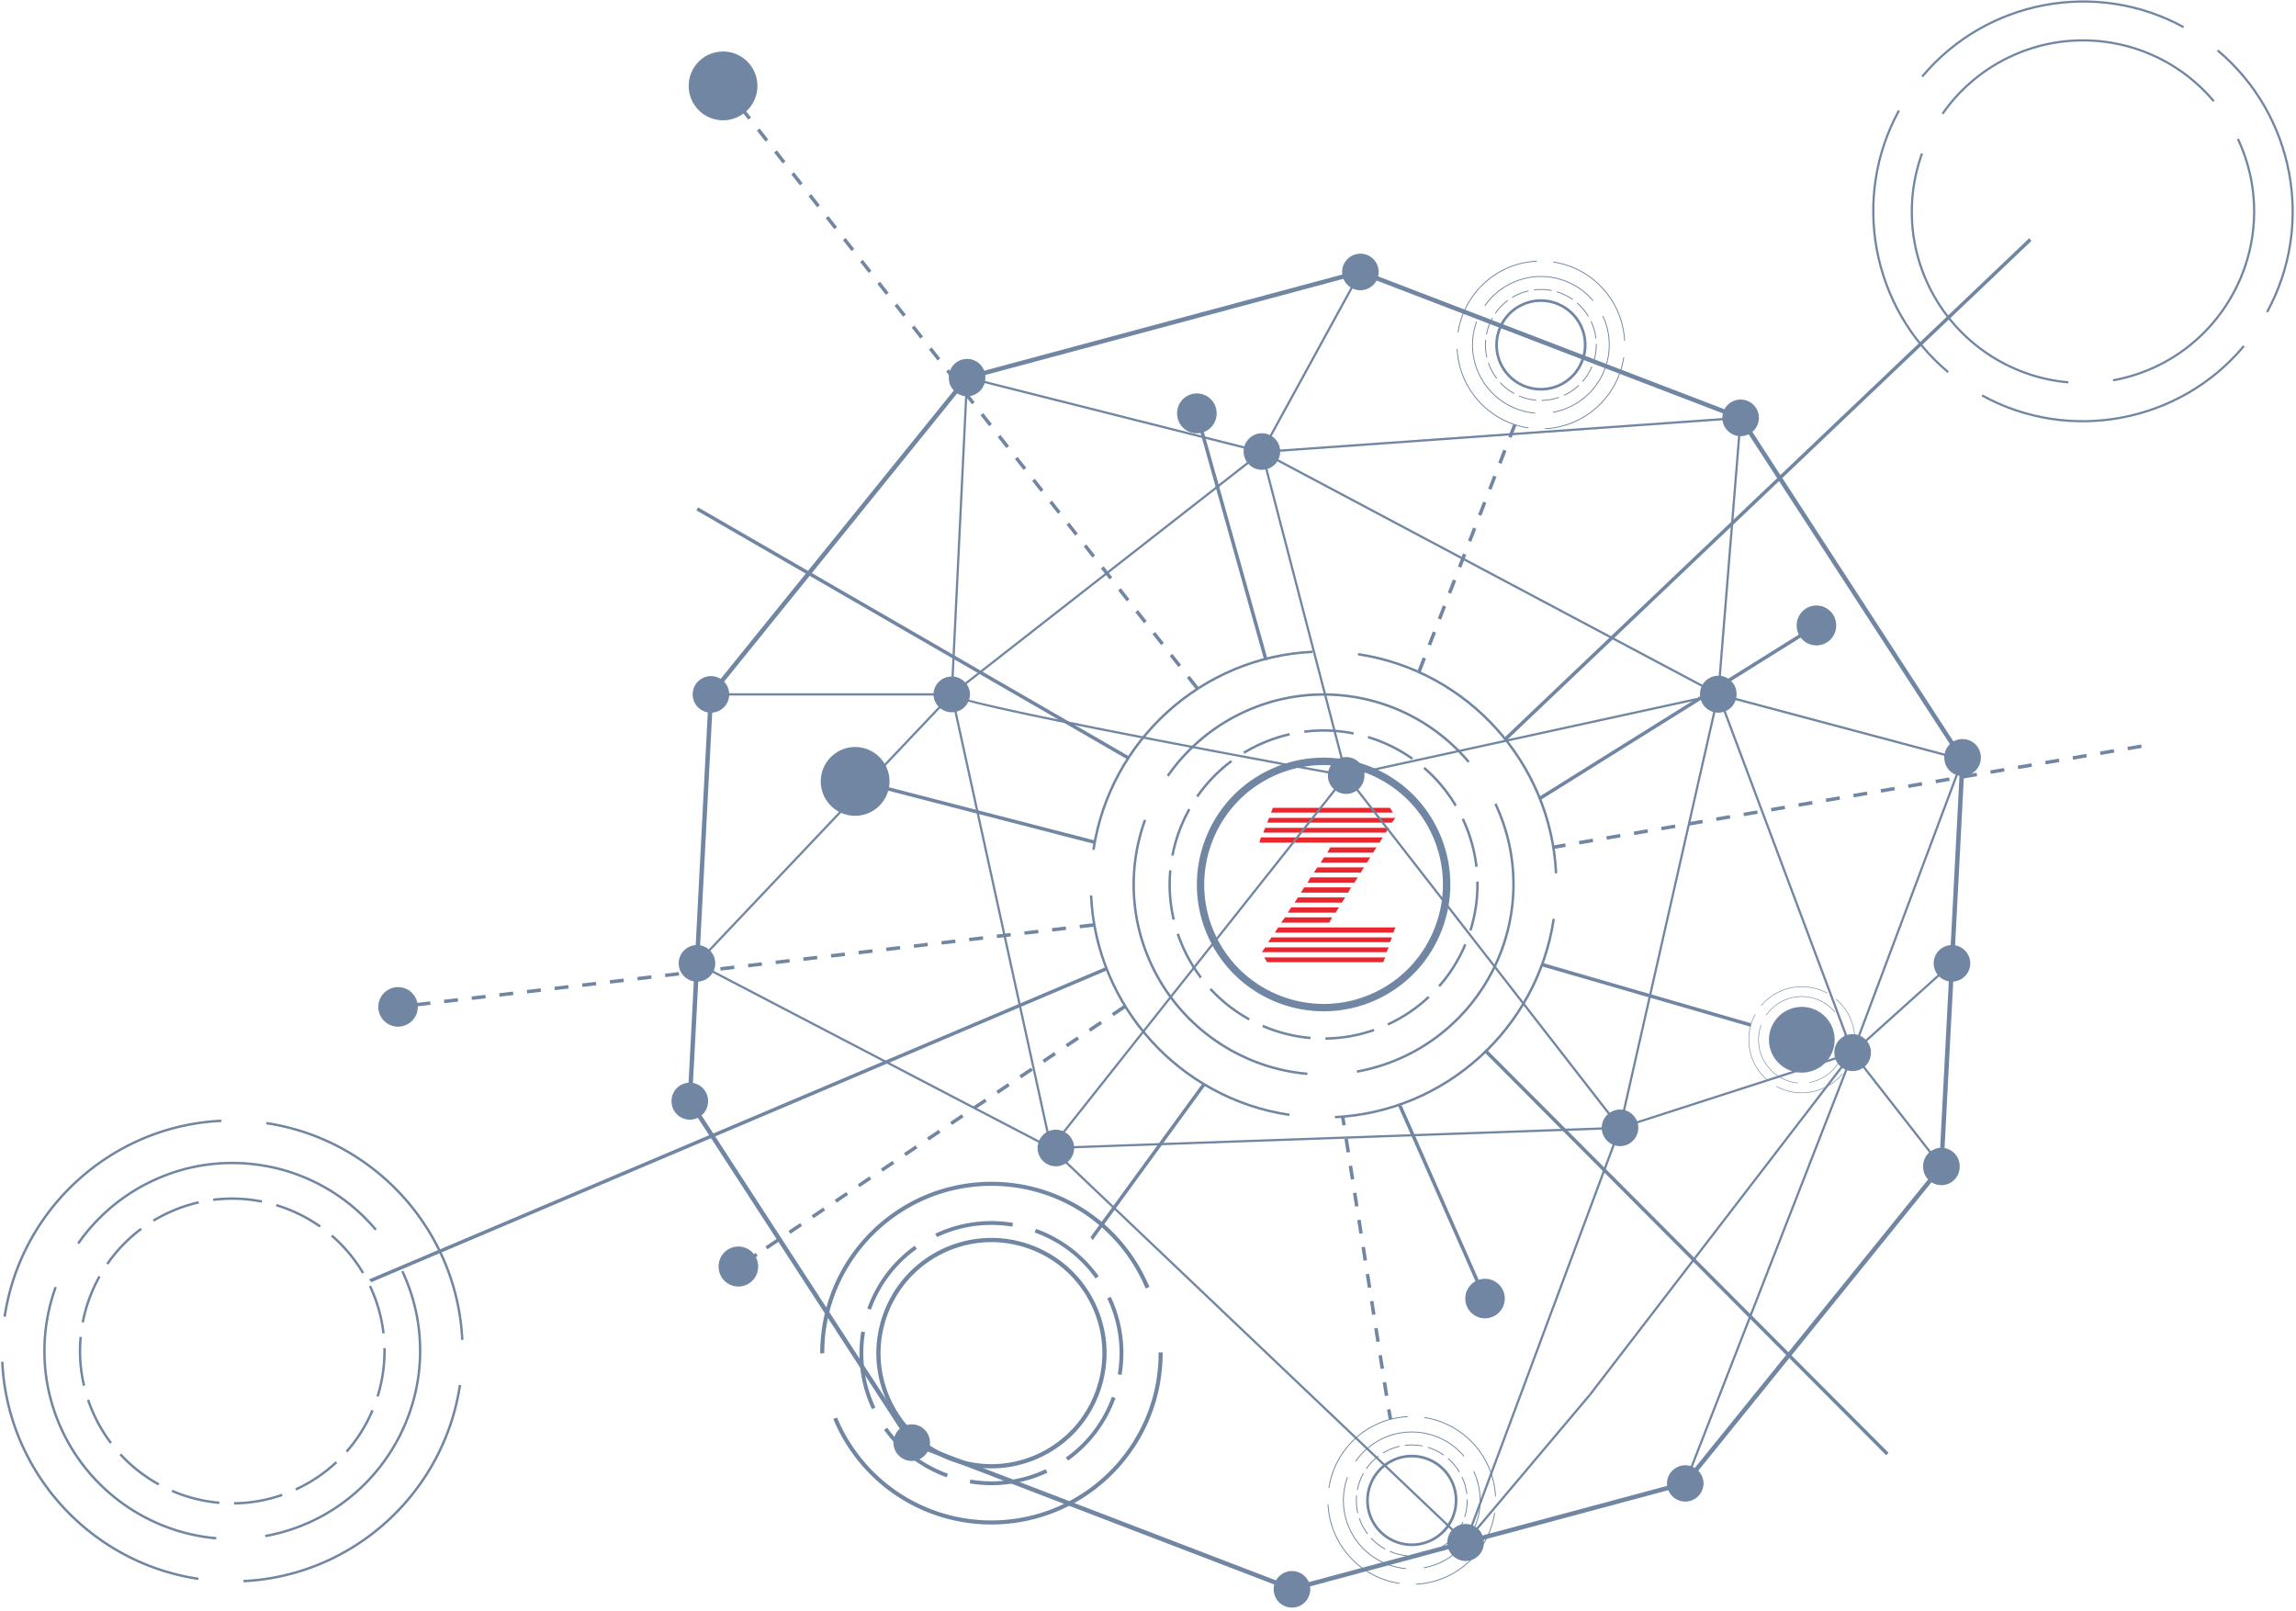 <svg xmlns="http://www.w3.org/2000/svg" width="543" height="381"><g fill="none" fill-rule="evenodd"><path fill="#E8272E" fill-rule="nonzero" d="M303.89 216.945l-.912 1.239h11.398l.683-1.239zM306.967 212.215l-.798 1.239h11.17l.798-1.239zM305.371 214.58l-.798 1.239h11.284l.798-1.239zM299.216 224.041l-.798 1.126h29.52l.456-1.126zM298.988 226.406l.684 1.126h27.468l.456-1.126zM302.294 219.311l-.798 1.239h28.038l.456-1.239zM308.449 209.85l-.798 1.239h11.169l.684-1.239zM300.699 221.676l-.798 1.126h28.836l.456-1.126zM314.603 200.39l-.683 1.239h10.828l.798-1.239zM300.129 193.407l-.456 1.126h29.52l.797-1.126zM299.216 195.772l-.455 1.126h28.949l.798-1.126zM309.93 207.486l-.684 1.238h11.056l.798-1.238zM301.04 191.042l-.456 1.126h28.836l-.683-1.126zM311.526 205.12l-.798 1.239h11.056l.798-1.239zM313.122 202.755l-.798 1.239h10.942l.797-1.239zM298.19 198.025l-.342 1.239h28.381l.798-1.239z"/><path fill="#7086A2" fill-rule="nonzero" d="M258.401 293.273l-.506-.713 26.35-36.156.778.321zM176.029 299.114l-.46-.683 3.167-2.14.459.683-3.166 2.14zm5.459-3.677l-.46-.683 2.731-1.837.459.683-2.73 1.837zm5.46-3.675l-.46-.683 2.729-1.838.46.683-2.729 1.838zm5.46-3.677l-.459-.683 2.73-1.838.46.683-2.731 1.838zm5.46-3.677l-.46-.683 2.73-1.838.46.683-2.73 1.838zm5.459-3.677l-.46-.683 2.73-1.838.46.683-2.73 1.838zm5.46-3.676l-.46-.684 2.729-1.838.46.684-2.729 1.838zm5.46-3.676l-.46-.684 2.73-1.838.459.683-2.729 1.839zm5.459-3.677l-.46-.684 2.73-1.838.46.683-2.73 1.839zm5.461-3.677l-.46-.684 2.729-1.838.46.683-2.729 1.839zm5.459-3.677l-.46-.683 2.73-1.838.46.683-2.73 1.838zm5.459-3.677l-.46-.683 2.73-1.838.459.683-2.729 1.838zm5.461-3.676l-.46-.683 2.729-1.838.46.683-2.729 1.838zm5.459-3.677l-.46-.683 2.729-1.838.46.683-2.729 1.838zm5.459-3.677l-.459-.683 2.729-1.837.46.683-2.73 1.837zm5.461-3.676l-.46-.683 2.73-1.838.459.683-2.729 1.838zm5.459-3.677l-.46-.683 2.955-1.991.234.835-2.729 1.839zM87.826 303.209l-.58-.648 174.263-73.86.084.858zM350.828 307.246l-20.187-45.764.833-.149 20.106 45.581zM351.489 248.087l-.583.582 95.161 95.465.583-.582zM165.106 119.981l-.412.713 102.035 58.95.412-.713zM282.737 162.908l-2.035-2.588.646-.509 2.227 2.834-.838.263zm-4.067-5.177l-2.035-2.589.646-.508 2.034 2.588-.645.509zm-4.07-5.176l-2.033-2.589.647-.508 2.034 2.589-.648.508zm-4.066-5.177l-2.034-2.588.645-.509 2.035 2.589-.646.508zm-4.067-5.176l-2.034-2.589.645-.509 2.035 2.589-.646.509zm-4.068-5.177l-2.034-2.589.646-.509 2.034 2.589-.646.509zm-4.069-5.177l-2.033-2.589.647-.508 2.034 2.588-.648.509zm-4.066-5.177l-2.034-2.588.646-.509 2.034 2.589-.646.508zm-4.068-5.176l-2.034-2.589.646-.509 2.034 2.589-.646.509zm-4.068-5.177l-2.034-2.589.648-.509 2.033 2.589-.647.509zm-4.066-5.177l-2.035-2.588.646-.509 2.034 2.588-.645.509zm-4.068-5.177l-2.035-2.589.647-.508 2.033 2.589-.645.508zm-4.068-5.177l-2.034-2.587.647-.509 2.033 2.589-.646.507zm-4.067-5.176l-2.034-2.589.646-.509 2.034 2.589-.646.509zm-4.068-5.177l-2.033-2.588.646-.509 2.034 2.588-.647.509zm-4.068-5.176l-2.033-2.589.646-.508 2.034 2.588-.647.509zm-4.067-5.178l-2.034-2.588.646-.51 2.035 2.59-.647.508zm-4.068-5.176l-2.033-2.59.646-.508 2.034 2.588-.647.51zm-4.068-5.177l-2.034-2.588.647-.509 2.034 2.588-.647.509zm-4.067-5.176l-2.033-2.589.646-.509 2.034 2.59-.647.508zm-4.067-5.177l-2.034-2.589.647-.508 2.033 2.588-.646.51zm-4.067-5.177l-2.034-2.589.647-.508 2.033 2.589-.646.508zm-4.068-5.176l-2.034-2.59.647-.508 2.033 2.589-.646.509zm-4.068-5.177l-2.034-2.589.646-.509 2.034 2.59-.646.508zm-4.068-5.177l-2.033-2.589.646-.509 2.034 2.59-.647.508zm-4.067-5.177l-2.034-2.589.646-.508 2.035 2.588-.647.51zm-4.068-5.177l-2.033-2.588.646-.509 2.034 2.589-.647.509zm-4.067-5.176l-2.033-2.59.646-.508 2.034 2.589-.647.509zM283.453 97.667l-.792.222 16.351 58.3.792-.222zM335.981 158.987l-.7-.47 1.19-3.07.767.297-1.257 3.243zm2.448-6.312l-.767-.298 1.19-3.069.767.297-1.19 3.07zm2.381-6.139l-.766-.297 1.19-3.07.767.298-1.191 3.069zm2.381-6.139l-.767-.297 1.191-3.069.766.298-1.19 3.068zm2.381-6.139l-.766-.298 1.19-3.069.767.297-1.191 3.07zm2.381-6.139l-.767-.298 1.191-3.069.766.297-1.19 3.07zm2.382-6.139l-.767-.298 1.19-3.069.767.298-1.19 3.069zm2.38-6.139l-.766-.297 1.19-3.069.767.298-1.191 3.068zm2.382-6.139l-.767-.297 1.19-3.07.767.298-1.19 3.069zm2.38-6.138l-.766-.298 1.126-2.903.807.194-1.167 3.007zM356.313 175.073l-.395-.759L479.95 56.303l.456.701zM364.197 189.279v-.97l65.168-40.708.435.699zM367.248 200.805l-.139-.811 3.049-.556.14.81-3.05.557zm6.293-1.114l-.14-.811 3.243-.556.139.811-3.242.556zm6.485-1.113l-.14-.811 3.243-.556.14.811-3.243.556zm6.487-1.113l-.14-.811 3.242-.557.14.811-3.242.557zm6.486-1.114l-.14-.811 3.243-.556.14.81-3.243.557zm6.486-1.113l-.14-.811 3.243-.556.14.81-3.243.557zm6.486-1.114l-.14-.811 3.243-.556.139.811-3.242.556zm6.487-1.113l-.14-.81 3.243-.557.14.811-3.243.556zm6.486-1.113l-.14-.811 3.243-.557.14.811-3.243.557zm6.487-1.113l-.14-.811 3.242-.557.14.811-3.242.557zm6.486-1.114l-.14-.811 3.243-.556.14.811-3.243.556zm6.485-1.113l-.139-.811 3.242-.556.14.811-3.243.556zm6.487-1.114l-.14-.81 3.243-.557.14.811-3.243.556zm6.486-1.113l-.14-.81 3.243-.557.14.811-3.243.556zm6.486-1.113l-.139-.811 3.242-.557.14.811-3.243.557zm6.486-1.114l-.14-.811 3.243-.556.14.811-3.243.556zm6.486-1.113l-.14-.811 3.243-.556.14.811-3.243.556zm6.487-1.114l-.14-.81 3.243-.557.139.811-3.242.556zm6.486-1.113l-.14-.81 3.243-.557.14.811-3.243.556zm6.486-1.113l-.14-.811 3.242-.556.14.81-3.242.557zm6.486-1.113l-.14-.811 3.243-.556.14.81-3.243.557zm6.487-1.114l-.14-.811 3.243-.556.14.811-3.243.556zM413.943 242.793l-49.639-14.374.463-.724 49.404 14.307zM258.724 199.549L202.14 184.93l.206-.796 56.378 14.565zM94.184 238.517l-.097-.817 1.09-.128.097.816-1.09.129zm4.357-.514l-.095-.817 3.268-.384.095.817-3.268.384zm6.537-.77l-.097-.816 3.269-.386.096.817-3.268.385zm6.535-.769l-.096-.817 3.268-.385.097.816-3.269.386zm6.537-.771l-.096-.816 3.267-.386.096.817-3.267.385zm6.535-.769l-.096-.818 3.268-.383.096.816-3.268.385zm6.536-.77l-.096-.817 3.268-.385.096.817-3.268.385zm6.536-.77l-.096-.816 3.268-.386.096.817-3.268.385zm6.536-.77l-.097-.817 3.269-.385.096.817-3.268.385zm6.535-.769l-.096-.817 3.268-.385.097.817-3.269.385zm6.536-.771l-.096-.816 3.268-.385.096.816-3.268.385zm6.536-.769l-.097-.817 3.269-.385.096.817-3.268.385zm6.536-.771l-.096-.816 3.268-.385.096.816-3.268.385zm6.536-.769l-.096-.817 3.268-.385.096.816-3.268.386zm6.536-.77l-.097-.816 3.269-.386.096.817-3.268.385zm6.535-.77l-.096-.817 3.268-.385.097.816-3.269.386zm6.536-.77l-.096-.817 3.268-.384.095.817-3.267.384zm6.536-.77l-.096-.816 3.268-.385.096.816-3.268.385zm6.536-.769l-.096-.817 3.267-.385.097.816-3.268.386zm6.535-.771l-.096-.816 3.268-.386.096.817-3.268.385zm6.537-.769l-.097-.816 3.269-.385.096.816-3.268.385zm6.535-.77l-.096-.817 3.268-.385.096.817-3.268.385zm6.536-.771l-.096-.816 3.268-.386.096.817-3.268.385zm6.536-.769l-.096-.817 3.268-.385.096.817-3.268.385zm6.535-.77l-.096-.816 3.268-.386.097.817-3.269.385zm6.536-.769l-.096-.818 3.268-.385.096.817-3.268.386zM317.459 266.164l-.31-1.937.813-.129.31 1.938zM327.518 330.144l-.502-3.199.813-.129.502 3.2-.813.128zm-1.005-6.398l-.502-3.2.812-.128.503 3.2-.813.128zm-1.007-6.398l-.502-3.199.812-.128.503 3.198-.813.129zm-1.006-6.399l-.502-3.198.812-.129.503 3.199-.813.128zm-1.005-6.397l-.503-3.199.813-.128.503 3.198-.813.129zm-1.006-6.398l-.503-3.2.813-.128.503 3.199-.813.129zm-1.006-6.398l-.503-3.2.813-.128.503 3.2-.813.128zm-1.006-6.398l-.503-3.2.813-.128.503 3.199-.813.129zm-1.006-6.398l-.503-3.199.813-.129.503 3.2-.813.128zm-1.006-6.398l-.503-3.2.813-.128.503 3.2-.813.128zM328.449 335.685l-.427-2.344.813-.126.426 2.343z"/><path fill="#7086A2" fill-rule="nonzero" d="M258.312 200.935l.005-.031c3.928-26.037 25.829-45.822 52.075-47.045l.027.579c-25.97 1.209-47.641 20.788-51.528 46.553l-.579-.056zm-.564 10.834l.578-.026c1.195 26.003 20.761 47.701 46.524 51.592l.122.018-.086.573-.122-.018c-26.036-3.933-45.809-25.861-47.016-52.139zm63.385-56.778l.087-.573.06.009c26.008 3.928 45.779 25.83 47.014 52.078l-.578.027c-1.222-25.972-20.787-47.644-46.522-51.531l-.061-.01zm-5.446 108.904c25.94-1.236 47.585-20.813 51.468-46.55l.014-.091.572.086-.014.092c-3.924 26.008-25.798 45.792-52.013 47.042l-.027-.579z"/><path fill="#7086A2" fill-rule="nonzero" d="M309.17 254.226c-16.045-1.388-30.249-11.307-37.071-25.885-2.836-6.062-4.274-12.502-4.274-19.143a45.21 45.21 0 0 1 2.701-15.399l.544.197a44.63 44.63 0 0 0-2.667 15.202c0 6.555 1.42 12.913 4.22 18.898 6.734 14.391 20.756 24.183 36.595 25.553l-.048.577zm11.785-.533l-.102-.571a44.737 44.737 0 0 0 11.084-3.53c15.615-7.316 25.704-23.195 25.704-40.454 0-6.556-1.42-12.914-4.219-18.898l.499-.3.026.054c2.835 6.061 4.273 12.502 4.273 19.143 0 17.483-10.22 33.569-26.037 40.979a45.247 45.247 0 0 1-11.228 3.577zm-44.538-70.047l-.475-.331a45.184 45.184 0 0 1 17.92-15.097c6.058-2.838 12.494-4.277 19.131-4.277 13.375 0 25.977 5.853 34.573 16.06l-.443.373c-8.485-10.075-20.926-15.853-34.13-15.853-6.552 0-12.906 1.421-18.886 4.222a44.591 44.591 0 0 0-17.69 14.903z"/><path fill="#7086A2" fill-rule="nonzero" d="M313.454 245.88l-.007-.58a35.829 35.829 0 0 0 11.406-1.999l.191.549a36.434 36.434 0 0 1-11.59 2.03zm-3.542-.133a36.721 36.721 0 0 1-11.41-2.872l.23-.532a36.188 36.188 0 0 0 11.23 2.826l-.05.578zm18.418-3.223l-.242-.527.242-.113a36.064 36.064 0 0 0 9.375-6.342l.396.424a36.646 36.646 0 0 1-9.526 6.444l-.245.114zm-33.011-1.206a36.5 36.5 0 0 1-9.263-7.255l.426-.392a35.93 35.93 0 0 0 9.116 7.138l-.279.509zm45.247-7.896l-.435-.383a36.087 36.087 0 0 0 6.149-9.817l.534.226a36.673 36.673 0 0 1-6.248 9.974zm-56.783-2.079a36.923 36.923 0 0 1-3.981-6.612 37.226 37.226 0 0 1-1.526-3.791l.548-.187a36.41 36.41 0 0 0 5.421 10.24l-.462.35zm64.25-11.225l-.553-.173a36.144 36.144 0 0 0 1.646-11.469l.579-.011a36.733 36.733 0 0 1-1.672 11.653zm-70.735-2.588a36.56 36.56 0 0 1-.807-11.745l.577.053a35.987 35.987 0 0 0 .794 11.561l-.564.131zm71.594-12.536a36.114 36.114 0 0 0-3.174-11.145l-.039-.082.525-.246.039.081a36.707 36.707 0 0 1 3.226 11.324l-.577.068zm-71.331-2.611l-.569-.11a36.859 36.859 0 0 1 4.034-11.059l.506.284a36.245 36.245 0 0 0-3.971 10.885zm66.484-11.698a35.874 35.874 0 0 0-7.437-8.879l.378-.44a36.403 36.403 0 0 1 7.556 9.023l-.497.296zm-60.667-2.147l-.475-.331a36.386 36.386 0 0 1 8.178-8.462l.346.465a35.82 35.82 0 0 0-8.049 8.328zm50.482-8.878a36.13 36.13 0 0 0-10.409-5.077l.168-.555a36.74 36.74 0 0 1 10.575 5.159l-.334.473zm-39.539-1.395l-.3-.497a37.632 37.632 0 0 1 3.447-1.841 36.933 36.933 0 0 1 7.464-2.568l.128.566a36.362 36.362 0 0 0-10.739 4.34zm25.746-4.53a36.104 36.104 0 0 0-11.572-.417l-.074-.576a36.724 36.724 0 0 1 11.76.424l-.114.569zM313.068 239.15c-11.275 0-22.094-6.393-27.183-17.268-7.006-14.973-.532-32.859 14.431-39.869 7.25-3.396 15.385-3.764 22.911-1.037 7.525 2.727 13.538 8.224 16.933 15.478 3.394 7.253 3.761 15.395 1.036 22.925-2.726 7.53-8.219 13.548-15.468 16.944a29.786 29.786 0 0 1-12.66 2.827zm-.089-58.225c-4.002 0-8.067.855-11.925 2.664-14.096 6.604-20.194 23.451-13.595 37.556 6.6 14.104 23.438 20.206 37.532 13.603 14.096-6.604 20.195-23.451 13.595-37.557-4.794-10.243-14.987-16.266-25.607-16.266zM426.125 253.651a7.768 7.768 0 0 0 7.766-7.771c0-4.292-3.477-7.772-7.766-7.772a7.77 7.77 0 0 0-7.767 7.772 7.77 7.77 0 0 0 7.767 7.771zM418.024 255.543l-.006-.005c-4.591-3.859-5.832-10.47-2.95-15.72l.116.063c-2.852 5.196-1.624 11.738 2.919 15.556l-.079.106zm2.037 1.397l.064-.116c5.193 2.858 11.733 1.631 15.552-2.918l.018-.021.101.085-.018.021c-3.859 4.598-10.468 5.838-15.717 2.949zm-3.497-19.077l-.101-.085.009-.011c3.854-4.591 10.459-5.835 15.705-2.955l-.064.116c-5.19-2.849-11.726-1.62-15.54 2.924l-.009.011zm20.51 14.003c2.843-5.193 1.612-11.73-2.926-15.544l-.017-.013.085-.101.017.014c4.586 3.854 5.829 10.46 2.957 15.708l-.116-.064z"/><path fill="#7086A2" fill-rule="nonzero" d="M425.247 256.165a10.337 10.337 0 0 1-8.447-5.898 10.22 10.22 0 0 1-.974-4.362 10.3 10.3 0 0 1 .616-3.508l.124.045a10.173 10.173 0 0 0-.608 3.464c0 1.494.323 2.942.962 4.306a10.202 10.202 0 0 0 8.338 5.822l-.011.131zm2.685-.121l-.023-.13a10.233 10.233 0 0 0 2.525-.804 10.216 10.216 0 0 0 5.857-9.218c0-1.494-.324-2.943-.962-4.306l.114-.068.005.012c.646 1.381.974 2.849.974 4.362a10.35 10.35 0 0 1-5.932 9.337 10.32 10.32 0 0 1-2.558.815zm-10.147-15.96l-.108-.076a10.287 10.287 0 0 1 4.083-3.439 10.197 10.197 0 0 1 4.359-.975c3.048 0 5.919 1.334 7.877 3.659l-.101.086a10.141 10.141 0 0 0-7.776-3.612c-1.493 0-2.941.323-4.303.962a10.15 10.15 0 0 0-4.031 3.395zM207.985 190.537a8.135 8.135 0 0 0 0-11.499 8.122 8.122 0 0 0-11.492.001 8.134 8.134 0 0 0 0 11.498 8.121 8.121 0 0 0 11.492 0zM176.212 26.554a8.134 8.134 0 0 0 1.028-11.452 8.122 8.122 0 0 0-11.445-1.029 8.135 8.135 0 0 0-1.028 11.453 8.122 8.122 0 0 0 11.445 1.028zM344.715 78.605l.002-.01c1.414-9.376 9.3-16.5 18.751-16.94l.01.208c-9.352.436-17.155 7.485-18.555 16.763l-.208-.02zm-.203 3.901l.208-.01c.43 9.364 7.475 17.176 16.752 18.578l.044.007-.032.206-.043-.006c-9.375-1.417-16.495-9.313-16.929-18.775zm22.824-20.444l.031-.207.022.003c9.365 1.415 16.484 9.301 16.929 18.753l-.208.01c-.441-9.352-7.485-17.156-16.751-18.556l-.023-.003zm-1.962 39.213c9.34-.446 17.135-7.495 18.532-16.762l.005-.033.207.031-.005.033c-1.413 9.365-9.289 16.489-18.729 16.939l-.01-.208z"/><path fill="#7086A2" fill-rule="nonzero" d="M363.027 97.794a16.332 16.332 0 0 1-13.347-9.321 16.152 16.152 0 0 1-1.539-6.893c0-1.892.327-3.757.972-5.545l.196.071a16.07 16.07 0 0 0-.96 5.474c0 2.361.511 4.65 1.52 6.804a16.12 16.12 0 0 0 13.177 9.201l-.019.209zm4.244-.192l-.037-.206a16.09 16.09 0 0 0 3.992-1.271c5.622-2.634 9.255-8.351 9.255-14.566 0-2.361-.512-4.65-1.519-6.805l.179-.108.009.019a16.152 16.152 0 0 1 1.539 6.893c0 6.295-3.68 12.087-9.375 14.756a16.322 16.322 0 0 1-4.043 1.288zM351.234 72.38l-.171-.12a16.274 16.274 0 0 1 6.453-5.436 16.127 16.127 0 0 1 6.888-1.54c4.817 0 9.354 2.108 12.449 5.783l-.159.135a16.032 16.032 0 0 0-12.29-5.709c-2.36 0-4.647.512-6.8 1.52a16.058 16.058 0 0 0-6.37 5.367z"/><path fill="#7086A2" fill-rule="nonzero" d="M364.57 94.788l-.003-.209a12.87 12.87 0 0 0 4.107-.719l.068.197a13.05 13.05 0 0 1-4.172.731zm-1.275-.047c-1.417-.122-2.8-.47-4.108-1.034l.082-.192c1.288.556 2.649.898 4.044 1.018l-.018.208zm6.632-1.161l-.087-.189.087-.041a12.982 12.982 0 0 0 3.376-2.283l.142.152a13.211 13.211 0 0 1-3.429 2.321l-.089.04zm-11.886-.434a13.11 13.11 0 0 1-3.336-2.612l.154-.141a12.927 12.927 0 0 0 3.282 2.57l-.1.183zm16.292-2.843l-.157-.137a13.033 13.033 0 0 0 2.215-3.535l.192.081a13.245 13.245 0 0 1-2.25 3.591zm-20.446-.749a13.249 13.249 0 0 1-1.433-2.381 12.999 12.999 0 0 1-.55-1.364l.197-.068a13.286 13.286 0 0 0 1.953 3.688l-.167.125zm23.134-4.042l-.199-.062a13.017 13.017 0 0 0 .592-4.13l.208-.004a13.19 13.19 0 0 1-.601 4.196zm-25.469-.931a13.145 13.145 0 0 1-.291-4.23l.208.02a12.952 12.952 0 0 0 .285 4.163l-.202.047zm25.778-4.515a13.012 13.012 0 0 0-1.142-4.012l-.014-.03.188-.089.014.03a13.2 13.2 0 0 1 1.162 4.078l-.208.023zm-25.684-.94l-.205-.04c.269-1.398.758-2.738 1.453-3.981l.181.102a13.091 13.091 0 0 0-1.429 3.92zm23.939-4.212a12.923 12.923 0 0 0-2.678-3.197l.136-.158a13.117 13.117 0 0 1 2.721 3.25l-.179.105zm-21.844-.773l-.171-.119a13.116 13.116 0 0 1 2.945-3.047l.125.167a12.902 12.902 0 0 0-2.899 3zm18.176-3.197a13.017 13.017 0 0 0-3.747-1.828l.06-.2a13.25 13.25 0 0 1 3.808 1.857l-.121.171zm-14.236-.502l-.107-.178a13.295 13.295 0 0 1 3.928-1.588l.046.203a13.125 13.125 0 0 0-3.867 1.563zm9.27-1.63a12.973 12.973 0 0 0-4.166-.15l-.027-.208a13.228 13.228 0 0 1 4.234.153l-.041.204zM364.432 92.365c-4.06 0-7.956-2.301-9.789-6.218-2.523-5.392-.191-11.831 5.197-14.356a10.71 10.71 0 0 1 8.249-.373 10.722 10.722 0 0 1 6.097 5.572 10.73 10.73 0 0 1 .373 8.255 10.723 10.723 0 0 1-5.569 6.101 10.705 10.705 0 0 1-4.558 1.019zM364.4 71.4c-1.442 0-2.905.308-4.294.96-5.076 2.377-7.272 8.444-4.896 13.522 2.377 5.079 8.439 7.276 13.514 4.898 5.076-2.378 7.271-8.444 4.896-13.523-1.726-3.689-5.397-5.857-9.22-5.857zM314.185 351.856l.001-.011c1.414-9.376 9.301-16.5 18.751-16.94l.01.209c-9.352.435-17.155 7.485-18.554 16.762l-.208-.02zm-.204 3.901l.209-.01c.43 9.363 7.475 17.176 16.751 18.577l.044.006-.031.207-.044-.007c-9.374-1.416-16.494-9.311-16.929-18.773zm22.824-20.444l.031-.207.022.004c9.364 1.414 16.483 9.3 16.928 18.752l-.208.01c-.44-9.352-7.485-17.156-16.751-18.556l-.022-.003zm-1.961 39.213c9.34-.445 17.134-7.495 18.532-16.762l.005-.033.206.032-.005.033c-1.412 9.365-9.289 16.488-18.728 16.938l-.01-.208z"/><path fill="#7086A2" fill-rule="nonzero" d="M332.497 371.044a16.331 16.331 0 0 1-13.348-9.32 16.156 16.156 0 0 1-1.539-6.893c0-1.893.327-3.758.972-5.545l.197.071a16.069 16.069 0 0 0-.96 5.474c0 2.36.511 4.65 1.519 6.804a16.124 16.124 0 0 0 13.178 9.201l-.019.208zm4.244-.192l-.037-.205a16.167 16.167 0 0 0 3.991-1.271c5.623-2.634 9.255-8.352 9.255-14.567 0-2.361-.51-4.65-1.519-6.805l.179-.108.009.019a16.153 16.153 0 0 1 1.54 6.893c0 6.296-3.68 12.087-9.376 14.756a16.26 16.26 0 0 1-4.042 1.288zm-16.037-25.222l-.171-.119a16.274 16.274 0 0 1 6.452-5.436 16.121 16.121 0 0 1 6.889-1.54c4.816 0 9.354 2.107 12.449 5.782l-.16.135a16.029 16.029 0 0 0-12.289-5.709c-2.359 0-4.647.511-6.801 1.52a16.075 16.075 0 0 0-6.369 5.367z"/><path fill="#7086A2" fill-rule="nonzero" d="M334.039 368.039l-.002-.209a12.898 12.898 0 0 0 4.106-.72l.069.198c-1.346.469-2.75.715-4.173.731zm-1.275-.048a13.239 13.239 0 0 1-4.108-1.034l.082-.192a13.04 13.04 0 0 0 4.044 1.019l-.018.207zm6.632-1.161l-.087-.189.087-.04a12.954 12.954 0 0 0 3.375-2.284l.143.153a13.213 13.213 0 0 1-3.43 2.32l-.088.04zm-11.886-.433a13.19 13.19 0 0 1-3.336-2.612l.154-.142a12.958 12.958 0 0 0 3.283 2.571l-.101.183zm16.292-2.844l-.156-.137a13 13 0 0 0 2.214-3.535l.192.082a13.216 13.216 0 0 1-2.25 3.59zm-20.446-.748a13.299 13.299 0 0 1-1.983-3.745l.198-.068a13.066 13.066 0 0 0 1.952 3.688l-.167.125zm23.134-4.041l-.199-.063c.395-1.263.595-2.571.595-3.889l-.002-.241.209-.004.002.245a13.21 13.21 0 0 1-.605 3.952zm-25.469-.933a13.142 13.142 0 0 1-.291-4.229l.208.019a12.891 12.891 0 0 0 .287 4.162l-.204.048zm25.779-4.514a12.963 12.963 0 0 0-1.144-4.013l-.014-.03.189-.089.014.03a13.179 13.179 0 0 1 1.161 4.078l-.206.024zm-25.685-.94l-.205-.04a13.254 13.254 0 0 1 1.453-3.981l.182.102a13.079 13.079 0 0 0-1.43 3.919zm23.939-4.212a12.875 12.875 0 0 0-2.677-3.197l.135-.158a13.074 13.074 0 0 1 2.721 3.249l-.179.106zm-21.844-.773l-.171-.12a13.11 13.11 0 0 1 2.945-3.047l.125.167a12.924 12.924 0 0 0-2.899 3zm18.177-3.196a13.035 13.035 0 0 0-3.748-1.829l.06-.2a13.24 13.24 0 0 1 3.808 1.857l-.12.172zm-14.236-.503l-.108-.179a13.287 13.287 0 0 1 3.929-1.588l.046.203a13.101 13.101 0 0 0-3.867 1.564zm9.27-1.631a12.992 12.992 0 0 0-4.167-.15l-.026-.207a13.233 13.233 0 0 1 4.234.152l-.041.205zM333.901 365.615c-4.06 0-7.955-2.301-9.788-6.218-2.523-5.391-.192-11.831 5.196-14.355a10.707 10.707 0 0 1 8.249-.374 10.727 10.727 0 0 1 6.098 5.573 10.728 10.728 0 0 1 .373 8.254 10.72 10.72 0 0 1-5.569 6.101 10.698 10.698 0 0 1-4.559 1.019zm-.032-20.964c-1.441 0-2.905.308-4.294.959-5.076 2.378-7.271 8.444-4.895 13.522 2.376 5.079 8.439 7.276 13.514 4.899 5.075-2.378 7.271-8.445 4.895-13.523-1.726-3.689-5.396-5.857-9.22-5.857zM351.253 311.754a4.672 4.672 0 0 1-4.72-4.625 4.673 4.673 0 0 1 4.623-4.723 4.673 4.673 0 0 1 4.72 4.625 4.673 4.673 0 0 1-4.623 4.723zM94.185 242.783a4.673 4.673 0 0 1-4.72-4.625 4.674 4.674 0 0 1 4.622-4.724 4.674 4.674 0 0 1 4.721 4.626 4.674 4.674 0 0 1-4.623 4.723zM429.632 152.624a4.674 4.674 0 0 1-4.721-4.625 4.673 4.673 0 1 1 9.344-.098 4.672 4.672 0 0 1-4.623 4.723zM174.675 304.237a4.67 4.67 0 0 1-4.72-4.625 4.673 4.673 0 1 1 9.343-.098 4.673 4.673 0 0 1-4.623 4.723zM283.109 102.468a4.673 4.673 0 0 1-4.721-4.625 4.673 4.673 0 1 1 9.344-.098 4.674 4.674 0 0 1-4.623 4.723z"/><path fill="#7086A2" fill-rule="nonzero" d="M305.518 376.298l-90.242-34.62-.093-.143-52.578-80.943.009-.17 5.01-96.409.107-.133 60.684-75.05.165-.044 93.179-25.024.159.061 90.083 34.56.093.143 52.578 80.944-.008.17-5.011 96.409-.107.132-60.685 75.05-.165.044-93.178 25.023zm-89.549-35.477l89.606 34.377 92.686-24.892 60.365-74.652 4.983-95.899-52.3-80.516-89.606-34.376-92.686 24.891-60.363 74.653-4.985 95.898 52.3 80.516z"/><path fill="#7086A2" fill-rule="nonzero" d="M346.525 364.419l29.261-34.722.401.339-29.483 34.983-.164-.049"/><path fill="#7086A2" fill-rule="nonzero" d="M248.448 271.002l.3.286 97.76 92.968 36.378-97.636.491.183-36.655 98.379-98.035-93.228"/><path fill="#7086A2" fill-rule="nonzero" d="M164.091 227.131l84.537 44.083 134.458-4.763 55.778-17.994-62.67 81.57-.415-.32 61.644-80.234-54.245 17.499-.037.002-134.633 4.768-.061-.031-82.872-43.215"/><path fill="#7086A2" fill-rule="nonzero" d="M458.933 276.013l-21.148-27.08 23.676-21.314.351.389-23.312 20.988 20.846 26.694zM321.484 64.198l-23.295 42.555.459.251 23.296-42.554zM165.023 227.993l-.38-.359 59.832-63.163h-56.336v-.524h57.555l-.42.443z"/><path fill="#7086A2" fill-rule="nonzero" d="M248.429 272.074l-23.636-107.969.035-.028 3.642-75.117 69.909 17.626.214-.167.045.175 113.303-8.065-5.303 65.702-.522-.042 5.254-65.094-112.597 8.015 19.808 76.081.266.048-70.418 88.835zm-22.947-107.275l23.224 106.084 69.188-87.284c-3.283-.597-24.751-4.511-46.02-8.63-35.994-6.97-44.386-9.259-46.392-10.17zm-.026-.548c3.123 2.058 56.537 12.302 92.558 18.837l-19.727-75.766-72.831 56.929zm3.506-74.627l-3.589 74.026 72.483-56.656-68.894-17.37z"/><path fill="#7086A2" fill-rule="nonzero" d="M383.265 267.309l-.34-.437-65.017-83.621 88.814-19.386-.091.402-23.366 103.042zm-64.433-83.723l64.167 82.527 23.032-101.56-87.199 19.033z"/><path fill="#7086A2" fill-rule="nonzero" d="M438.142 249.711l-31.976-85.316-107.849-57.293.246-.463 107.911 57.325 58.015 15.47-.102.271-26.245 70.006zm-31.341-85.117l31.341 83.624 25.652-68.427-56.993-15.197z"/><path fill="#7086A2" fill-rule="nonzero" d="M437.966 248.891l-39.66 101.775.488.191 39.66-101.776zM322.691 183.419a4.323 4.323 0 0 1-4.321 4.324 4.322 4.322 0 0 1-4.32-4.324 4.321 4.321 0 1 1 8.641 0zM229.405 164.209a4.322 4.322 0 0 1-8.642 0 4.322 4.322 0 0 1 8.642 0zM233.037 89.291a4.322 4.322 0 1 1-8.642 0 4.322 4.322 0 1 1 8.642 0zM302.76 106.871a4.322 4.322 0 0 1-8.642 0 4.322 4.322 0 1 1 8.642 0zM254.031 271.478a4.322 4.322 0 0 1-4.321 4.324 4.322 4.322 0 0 1-4.32-4.324 4.323 4.323 0 0 1 4.32-4.324 4.323 4.323 0 0 1 4.321 4.324zM350.936 364.719a4.322 4.322 0 1 1-8.642 0 4.323 4.323 0 0 1 4.321-4.324 4.323 4.323 0 0 1 4.321 4.324zM387.453 266.712a4.323 4.323 0 0 1-4.322 4.324 4.323 4.323 0 0 1-4.321-4.324 4.323 4.323 0 0 1 4.321-4.324 4.323 4.323 0 0 1 4.322 4.324z"/><path fill="#7086A2" fill-rule="nonzero" d="M438.143 253.289a4.322 4.322 0 0 0 4.321-4.324 4.322 4.322 0 1 0-8.642 0 4.323 4.323 0 0 0 4.321 4.324zM406.377 168.533a4.322 4.322 0 0 0 4.321-4.324 4.322 4.322 0 1 0-8.642 0 4.322 4.322 0 0 0 4.321 4.324zM415.977 98.811a4.323 4.323 0 0 1-4.32 4.324 4.324 4.324 0 0 1 0-8.648 4.322 4.322 0 0 1 4.32 4.324zM326.052 64.312a4.322 4.322 0 0 1-4.32 4.324 4.323 4.323 0 0 1-4.321-4.324 4.32 4.32 0 0 1 8.641 0zM168.139 168.533a4.323 4.323 0 0 0 4.321-4.324 4.323 4.323 0 0 0-4.321-4.324 4.323 4.323 0 0 0-4.322 4.324 4.323 4.323 0 0 0 4.322 4.324zM169.155 227.813a4.323 4.323 0 0 1-4.322 4.324 4.323 4.323 0 0 1-4.321-4.324 4.323 4.323 0 0 1 4.321-4.324 4.324 4.324 0 0 1 4.322 4.324zM163.137 264.772a4.322 4.322 0 0 0 4.321-4.324 4.322 4.322 0 1 0-8.642 0 4.323 4.323 0 0 0 4.321 4.324zM468.462 179.095a4.322 4.322 0 1 1-8.642 0 4.323 4.323 0 0 1 4.321-4.324 4.323 4.323 0 0 1 4.321 4.324zM465.957 227.813a4.323 4.323 0 0 1-4.321 4.324 4.323 4.323 0 0 1-4.322-4.324 4.323 4.323 0 0 1 4.322-4.324 4.323 4.323 0 0 1 4.321 4.324zM463.461 275.851a4.322 4.322 0 1 1-8.642 0 4.322 4.322 0 1 1 8.642 0zM219.943 341.249a4.322 4.322 0 0 1-8.642 0 4.322 4.322 0 1 1 8.642 0zM309.867 375.748a4.322 4.322 0 1 1-8.642 0 4.322 4.322 0 0 1 8.642 0zM402.883 350.768a4.323 4.323 0 0 1-4.322 4.324 4.323 4.323 0 0 1-4.321-4.324 4.322 4.322 0 0 1 8.643 0zM.812 311.333l.005-.03c3.886-25.758 25.552-45.331 51.515-46.54l.027.573c-25.692 1.196-47.13 20.563-50.975 46.052l-.572-.055zm-.558 10.718l.572-.026c1.182 25.723 20.538 47.188 46.024 51.038l.12.018-.085.568-.12-.019C21.009 369.739 1.448 348.047.254 322.051zm62.704-56.167l.086-.567.06.009c25.727 3.886 45.286 25.553 46.508 51.518l-.573.027c-1.208-25.693-20.563-47.132-46.021-50.978l-.06-.009zM57.57 373.616c25.661-1.223 47.073-20.59 50.914-46.049l.014-.09.567.086-.014.09c-3.881 25.729-25.521 45.3-51.454 46.536l-.027-.573z"/><path fill="#7086A2" fill-rule="nonzero" d="M51.123 364.052c-15.872-1.374-29.924-11.185-36.672-25.607-2.806-5.997-4.229-12.368-4.229-18.937 0-5.199.9-10.324 2.672-15.234l.539.196a44.146 44.146 0 0 0-2.638 15.038c0 6.485 1.404 12.775 4.174 18.694 6.661 14.237 20.533 23.923 36.203 25.28l-.049.57zm11.658-.527l-.1-.565a44.199 44.199 0 0 0 10.965-3.493c15.447-7.237 25.427-22.946 25.427-40.019 0-6.486-1.404-12.776-4.174-18.695l.494-.296.026.053c2.805 5.996 4.228 12.368 4.228 18.938 0 17.295-10.11 33.207-25.757 40.539a44.855 44.855 0 0 1-11.109 3.538zM18.723 294.23l-.471-.328a44.691 44.691 0 0 1 17.727-14.934c5.992-2.806 12.36-4.231 18.926-4.231 13.231 0 25.698 5.791 34.202 15.887l-.439.37c-8.394-9.967-20.701-15.683-33.763-15.683-6.482 0-12.767 1.405-18.683 4.177a44.103 44.103 0 0 0-17.499 14.742z"/><path fill="#7086A2" fill-rule="nonzero" d="M55.361 355.795l-.006-.573a35.432 35.432 0 0 0 11.283-1.978l.189.543a36.03 36.03 0 0 1-11.466 2.008zm-3.504-.131a36.338 36.338 0 0 1-11.287-2.841l.227-.527a35.797 35.797 0 0 0 11.109 2.796l-.049.572zm18.221-3.189l-.239-.521.24-.111a35.683 35.683 0 0 0 9.274-6.274l.391.419a36.242 36.242 0 0 1-9.423 6.375l-.243.112zm-32.657-1.192a36.122 36.122 0 0 1-9.164-7.176l.422-.389a35.546 35.546 0 0 0 9.018 7.062l-.276.503zm44.761-7.812l-.431-.379a35.696 35.696 0 0 0 6.083-9.71l.528.223a36.24 36.24 0 0 1-6.18 9.866zm-56.173-2.056a36.645 36.645 0 0 1-5.448-10.291l.542-.185a36.536 36.536 0 0 0 1.487 3.692 35.965 35.965 0 0 0 3.876 6.438l-.457.346zm63.559-11.104l-.547-.172a35.758 35.758 0 0 0 1.628-11.346l.573-.011a36.282 36.282 0 0 1-1.654 11.529zm-69.974-2.56a36.187 36.187 0 0 1-.797-11.62l.57.054a35.546 35.546 0 0 0 .786 11.435l-.559.131zm70.825-12.403a35.718 35.718 0 0 0-3.141-11.024l-.039-.082.519-.243.038.08a36.28 36.28 0 0 1 3.191 11.203l-.568.066zm-70.565-2.583l-.563-.108a36.446 36.446 0 0 1 3.99-10.939l.501.28a35.865 35.865 0 0 0-3.928 10.767zm65.769-11.572a35.467 35.467 0 0 0-7.357-8.783l.374-.435a36.036 36.036 0 0 1 7.475 8.925l-.492.293zm-60.014-2.122l-.47-.327a36.01 36.01 0 0 1 8.09-8.372l.342.46a35.434 35.434 0 0 0-7.962 8.239zm49.938-8.783a35.75 35.75 0 0 0-10.296-5.023l.165-.549a36.36 36.36 0 0 1 10.461 5.102l-.33.47zm-39.113-1.381l-.296-.491a37.076 37.076 0 0 1 3.41-1.822 36.419 36.419 0 0 1 7.383-2.539l.127.559a35.873 35.873 0 0 0-7.267 2.5 35.928 35.928 0 0 0-3.357 1.793zm25.469-4.481a35.729 35.729 0 0 0-11.447-.412l-.073-.569a36.308 36.308 0 0 1 11.633.419l-.113.562zM234.471 360.508c-16.404 0-31.081-9.791-37.392-24.942l.883-.367c6.162 14.793 20.493 24.352 36.509 24.352 21.8 0 39.537-17.747 39.537-39.562v-.168h.957v.168c0 22.342-18.166 40.519-40.494 40.519zm-40.492-40.435v-.084c0-22.342 18.165-40.518 40.492-40.518 16.366 0 31.031 9.759 37.359 24.863l-.881.37c-6.18-14.747-20.498-24.276-36.478-24.276-21.8 0-39.536 17.748-39.536 39.562l-.956.083z"/><path fill="#7086A2" fill-rule="nonzero" d="M234.492 351.217c-1.72 0-3.454-.144-5.153-.43l.15-.894c1.65.276 3.333.417 5.003.417 4.449 0 8.763-.965 12.825-2.867l.39.818a30.927 30.927 0 0 1-13.215 2.956zm-10.614-1.862c-5.997-2.166-11.114-6.042-14.795-11.209l.739-.526c3.574 5.016 8.541 8.779 14.364 10.882l-.308.853zm28.72-3.948l-.526-.739c5.016-3.573 8.78-8.54 10.886-14.365l.853.309c-2.17 5.999-6.047 11.115-11.213 14.795zm-46.381-12.174a30.988 30.988 0 0 1-2.953-13.223c0-1.714.143-3.441.425-5.133l.894.149a30.39 30.39 0 0 0-.413 4.984c0 4.451.964 8.769 2.865 12.833l-.818.39zm59.028-8.084l-.894-.151c.28-1.658.421-3.349.421-5.029 0-4.451-.964-8.769-2.865-12.833l-.039-.085.821-.385.039.085a30.975 30.975 0 0 1 2.952 13.218 31.356 31.356 0 0 1-.435 5.18zm-59.276-15.43l-.853-.308c2.16-6.002 6.03-11.124 11.19-14.813l.527.739c-5.009 3.58-8.766 8.554-10.864 14.382zm53.125-7.398c-3.581-5.01-8.554-8.766-14.38-10.86l.306-.854c6.001 2.157 11.122 6.025 14.812 11.186l-.738.528zm-37.468-9.785l-.451-.79.035-.016c4.215-1.975 8.659-2.969 13.242-2.969 1.704 0 3.422.142 5.106.422l-.149.895a30.319 30.319 0 0 0-4.958-.409 30.01 30.01 0 0 0-12.825 2.867z"/><path stroke="#7086A2" d="M234.489 346.741c-3.069 0-6.145-.536-9.117-1.612-6.711-2.432-12.072-7.334-15.099-13.802-6.248-13.352-.474-29.301 12.868-35.552 6.465-3.029 13.72-3.355 20.43-.925 6.711 2.433 12.073 7.334 15.099 13.802 3.027 6.468 3.355 13.728.925 20.444-2.431 6.715-7.329 12.08-13.793 15.109a26.642 26.642 0 0 1-11.313 2.536z"/><path fill="#7086A2" fill-rule="nonzero" d="M460.571 88.211l-.021-.018c-18.164-15.265-23.073-41.42-11.672-62.192l.458.251c-11.282 20.554-6.425 46.436 11.549 61.541l-.314.418zm8.061 5.53l.252-.458c20.545 11.307 46.421 6.452 61.525-11.544l.071-.085.4.336-.071.085c-15.264 18.186-41.413 23.092-62.177 11.666zm-13.833-75.472l-.4-.336.035-.043C469.681-.276 495.81-5.194 516.563 6.198l-.251.458c-20.535-11.272-46.39-6.405-61.478 11.57l-.035.043zm81.135 55.394c11.246-20.542 6.377-46.404-11.576-61.492l-.064-.054.336-.4.063.054c18.144 15.248 23.064 41.383 11.699 62.143l-.458-.25z"/><path fill="#7086A2" fill-rule="nonzero" d="M489.148 90.673c-14.462-1.252-27.266-10.192-33.415-23.332-2.556-5.464-3.852-11.27-3.852-17.255 0-4.737.819-9.407 2.435-13.88l.491.178a40.22 40.22 0 0 0-2.404 13.702c0 5.91 1.28 11.64 3.803 17.033 6.07 12.972 18.71 21.798 32.987 23.034l-.045.52zm10.623-.48l-.093-.515a40.284 40.284 0 0 0 9.992-3.182c14.074-6.594 23.168-20.907 23.168-36.465 0-5.909-1.28-11.64-3.803-17.033l.45-.27.023.048c2.556 5.464 3.852 11.27 3.852 17.255 0 15.76-9.211 30.258-23.469 36.938a40.803 40.803 0 0 1-10.12 3.224zm-40.145-63.139l-.429-.299a40.724 40.724 0 0 1 16.153-13.607c5.46-2.559 11.262-3.855 17.244-3.855 12.057 0 23.416 5.276 31.163 14.476l-.399.337c-7.648-9.082-18.862-14.29-30.764-14.29-5.906 0-11.633 1.28-17.022 3.805a40.183 40.183 0 0 0-15.946 13.433z"/></g></svg>